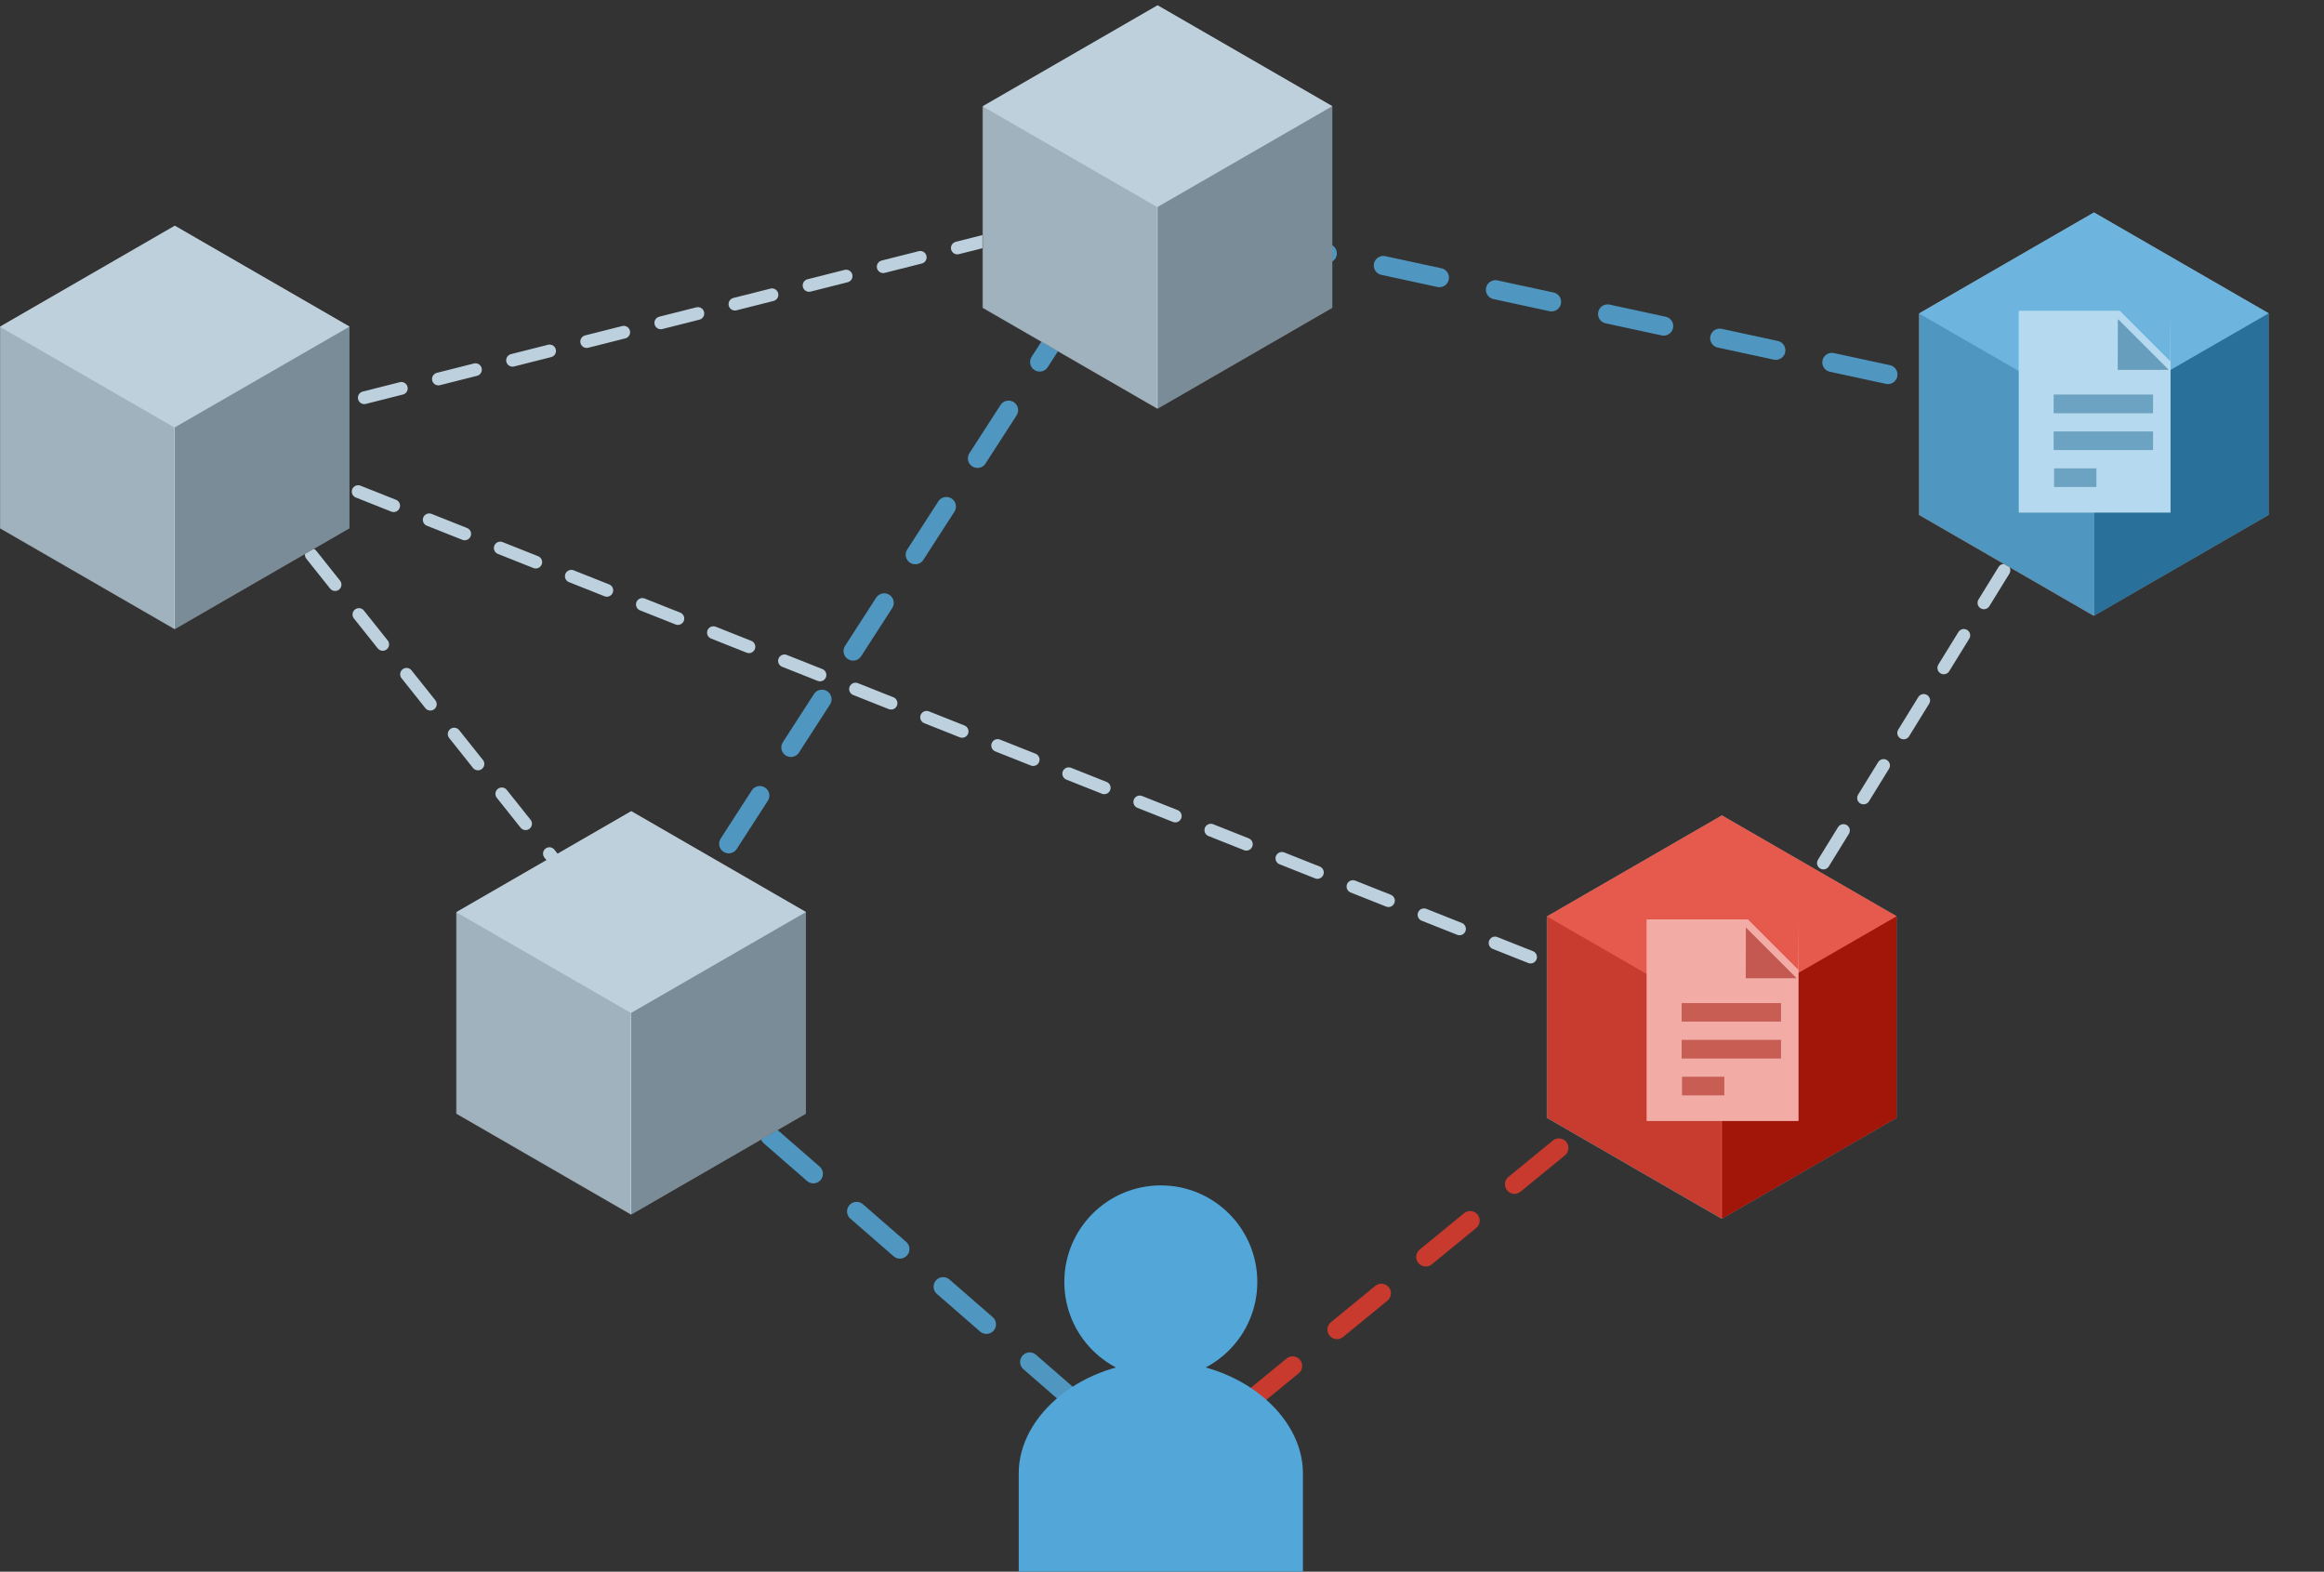 <svg clip-rule="evenodd" fill-rule="evenodd" stroke-linecap="round" stroke-linejoin="round" stroke-miterlimit="1.5" viewBox="0 0 729 493" xmlns="http://www.w3.org/2000/svg" xmlns:xlink="http://www.w3.org/1999/xlink"><rect x="0" y="0" width="729" height="493" fill="#333333" stroke="none"/><clipPath id="a"><path clip-rule="evenodd" d="m51.712 40.088h329.371v201.113h-329.371z"/></clipPath><g transform="matrix(2.212 0 0 2.451 -114.39 -98.26)"><path d="m51.712 40.088h329.371v201.113h-329.371z" fill="none"/><g clip-path="url(#a)"><g fill="none"><path d="m1287.9 2350.8 254.84-64.38" stroke="#bcd1dd" stroke-dasharray="10.63 10.63 0 0" stroke-width="3.54" transform="matrix(.51 0 0 .46 -574.482 -985.587)"/><path d="m1287.9 2350.8 119.16 149.65" stroke="#bcd1dd" stroke-dasharray="10.63 10.63 0 0" stroke-width="3.54" transform="matrix(.51 0 0 .46 -574.482 -985.587)"/><path d="m1287.9 2350.8 417.97 166.04" stroke="#bcd1dd" stroke-dasharray="10.63 10.63 0 0" stroke-width="3.54" transform="matrix(.51 0 0 .46 -574.482 -985.587)"/><path d="m1807.37 2352.21-101.5 164.63" stroke="#bcd1dd" stroke-dasharray="10.63 10.63 0 0" stroke-width="3.54" transform="matrix(.51 0 0 .46 -574.482 -985.587)"/><path d="m1550.12 2290.12 259.16 56.02" stroke="#4f97c0" stroke-dasharray="15.95 15.95 0 0" stroke-width="5.32" transform="matrix(.51 0 0 .46 -574.482 -985.587)"/><path d="m1261.57 2509.76 155.74-127.56" stroke="#c83a2e" stroke-dasharray="15.95 15.95 0 0" stroke-width="5.32" transform="matrix(.51 0 0 .46 -427.261 -925.645)"/><path d="m1261.57 2509.76-149.25-129.91" stroke="#4f97c0" stroke-dasharray="15.95 15.95 0 0" stroke-width="5.32" transform="matrix(.51 0 0 .46 -427.261 -925.645)"/><path d="m1254.19 2159.93-141.87 219.92" stroke="#4f97c0" stroke-dasharray="15.95 15.95 0 0" stroke-width="5.32" transform="matrix(.51 0 0 .46 -427.261 -925.645)"/></g><path d="m211.898 331.868h-130v-60.937c0-35.875 29.125-69.063 65-69.063 35.874 0 65 33.188 65 69.063z" fill="#52a7d8" transform="matrix(.31 0 0 .207 170.792 172.537)"/><circle cx="151.275" cy="155.86" fill="#52a7d8" r="44.14" transform="matrix(.31 0 0 .28 169.433 160.513)"/><path d="m190.836 723.319 54.907 31.701v63.402l-54.907 31.701-54.908-31.701v-63.402z" fill="#c1c1c1" transform="matrix(.451 0 0 .407 -9.563 -225.411)"/><path d="m190.836 786.721 54.907-31.673v63.374l-54.907 31.701" fill="#161616" transform="matrix(.451 0 0 .407 -9.563 -225.411)"/><path d="m190.836 786.721 54.907-31.673v63.374l-54.907 31.701" fill="#757575" transform="matrix(-.451 0 0 .407 162.49 -225.411)"/><path d="m190.836 723.319 54.907 31.701v63.402l-54.907 31.701-54.908-31.701v-63.402z" fill="#bbdbee" fill-opacity=".6" transform="matrix(.451 0 0 .407 -9.563 -225.41)"/><path d="m190.836 723.319 54.907 31.701v63.402l-54.907 31.701-54.908-31.701v-63.402z" fill="#c1c1c1" transform="matrix(.451 0 0 .407 129.804 -253.62)"/><path d="m190.836 786.721 54.907-31.673v63.374l-54.907 31.701" fill="#161616" transform="matrix(.451 0 0 .407 129.804 -253.62)"/><path d="m190.836 786.721 54.907-31.673v63.374l-54.907 31.701" fill="#757575" transform="matrix(-.451 0 0 .407 301.857 -253.62)"/><path d="m190.836 723.319 54.907 31.701v63.402l-54.907 31.701-54.908-31.701v-63.402z" fill="#bbdbee" fill-opacity=".6" transform="matrix(.451 0 0 .407 129.804 -253.619)"/><path d="m190.836 723.319 54.907 31.701v63.402l-54.907 31.701-54.908-31.701v-63.402z" fill="#c1c1c1" transform="matrix(.451 0 0 .407 55.163 -150.487)"/><path d="m190.836 786.721 54.907-31.673v63.374l-54.907 31.701" fill="#161616" transform="matrix(.451 0 0 .407 55.163 -150.487)"/><path d="m190.836 786.721 54.907-31.673v63.374l-54.907 31.701" fill="#757575" transform="matrix(-.451 0 0 .407 227.217 -150.487)"/><path d="m190.836 723.319 54.907 31.701v63.402l-54.907 31.701-54.908-31.701v-63.402z" fill="#bbdbee" fill-opacity=".6" transform="matrix(.451 0 0 .407 55.163 -150.487)"/><path d="m190.836 723.319 54.907 31.701v63.402l-54.907 31.701-54.908-31.701v-63.402z" fill="#c1c1c1" transform="matrix(.451 0 0 .407 262.592 -227.112)"/><path d="m190.836 786.721 54.907-31.673v63.374l-54.907 31.701" fill="#161616" transform="matrix(.451 0 0 .407 262.592 -227.112)"/><path d="m190.836 786.721 54.907-31.673v63.374l-54.907 31.701" fill="#757575" transform="matrix(-.451 0 0 .407 434.645 -227.112)"/><path d="m190.836 723.319 54.907 31.701v63.402l-54.907 31.701-54.908-31.701v-63.402z" fill="#36adf2" fill-opacity=".6" transform="matrix(.451 0 0 .407 262.592 -227.111)"/><path d="m190.836 723.319 54.907 31.701v63.402l-54.907 31.701-54.908-31.701v-63.402z" fill="#c1c1c1" transform="matrix(.451 0 0 .407 209.83 -149.948)"/><path d="m190.836 786.721 54.907-31.673v63.374l-54.907 31.701" fill="#161616" transform="matrix(.451 0 0 .407 209.83 -149.948)"/><path d="m190.836 786.721 54.907-31.673v63.374l-54.907 31.701" fill="#757575" transform="matrix(-.451 0 0 .407 381.883 -149.948)"/><path d="m190.836 723.319 54.907 31.701v63.402l-54.907 31.701-54.908-31.701v-63.402z" fill="#ff1400" fill-opacity=".6" transform="matrix(.451 0 0 .407 209.83 -149.947)"/><path d="m3393.75 4820.61h-46.77v93.42h70.25v-93.42l-.08 23.41z" fill="#fff" transform="matrix(.306 0 0 .276 -686.167 -1250.595)"/><path d="m3393.75 4820.61 23.4 23.41.08-23.41z" fill="#5c5c5c" transform="matrix(-.306 0 0 -.276 1397.714 1417.895)"/><path d="m3349.5 4823.39h36.667v5.789h-36.667z" fill="#5c5c5c" fill-opacity=".89" transform="matrix(.384 0 0 .408 -943.255 -1877.345)"/><path d="m3349.5 4823.39h36.667v5.789h-36.667z" fill="#5c5c5c" fill-opacity=".89" transform="matrix(.384 0 0 .408 -943.255 -1872.625)"/><path d="m3349.5 4823.39h36.667v5.789h-36.667z" fill="#5c5c5c" fill-opacity=".89" transform="matrix(.163 0 0 .408 -202.95 -1867.905)"/><path d="m3393.75 4820.61h-46.77v93.42h70.25v-93.42l-.08 23.41z" fill="#6db5df" fill-opacity=".5" transform="matrix(.306 0 0 .276 -686.167 -1250.595)"/><path d="m3393.75 4820.61 23.4 23.41.08-23.41z" fill="#6db5df" fill-opacity=".5" transform="matrix(-.306 0 0 -.276 1397.714 1417.895)"/><path d="m3349.5 4823.39h36.667v5.789h-36.667z" fill="#6db5df" fill-opacity=".5" transform="matrix(.384 0 0 .408 -943.255 -1877.345)"/><path d="m3349.5 4823.39h36.667v5.789h-36.667z" fill="#6db5df" fill-opacity=".5" transform="matrix(.384 0 0 .408 -943.255 -1872.625)"/><path d="m3349.5 4823.39h36.667v5.789h-36.667z" fill="#6db5df" fill-opacity=".5" transform="matrix(.163 0 0 .408 -202.95 -1867.905)"/><path d="m3393.75 4820.61h-46.77v93.42h70.25v-93.42l-.08 23.41z" fill="#fff" transform="matrix(.306 0 0 .276 -738.929 -1172.731)"/><path d="m3393.75 4820.61 23.4 23.41.08-23.41z" fill="#5c5c5c" transform="matrix(-.306 0 0 -.276 1344.952 1495.759)"/><path d="m3349.5 4823.39h36.667v5.789h-36.667z" fill="#5c5c5c" fill-opacity=".89" transform="matrix(.384 0 0 .408 -996.017 -1799.481)"/><path d="m3349.5 4823.39h36.667v5.789h-36.667z" fill="#5c5c5c" fill-opacity=".89" transform="matrix(.384 0 0 .408 -996.017 -1794.761)"/><path d="m3349.5 4823.39h36.667v5.789h-36.667z" fill="#5c5c5c" fill-opacity=".89" transform="matrix(.163 0 0 .408 -255.712 -1790.041)"/><path d="m3393.75 4820.61h-46.77v93.42h70.25v-93.42l-.08 23.41z" fill="#e6594c" fill-opacity=".5" transform="matrix(.306 0 0 .276 -738.929 -1172.731)"/><path d="m3393.75 4820.61 23.4 23.41.08-23.41z" fill="#e6594c" fill-opacity=".5" transform="matrix(-.306 0 0 -.276 1344.952 1495.759)"/><path d="m3349.5 4823.39h36.667v5.789h-36.667z" fill="#e6594c" fill-opacity=".5" transform="matrix(.384 0 0 .408 -996.017 -1799.481)"/><path d="m3349.5 4823.39h36.667v5.789h-36.667z" fill="#e6594c" fill-opacity=".5" transform="matrix(.384 0 0 .408 -996.017 -1794.761)"/><path d="m3349.5 4823.39h36.667v5.789h-36.667z" fill="#e6594c" fill-opacity=".5" transform="matrix(.163 0 0 .408 -255.712 -1790.041)"/></g></g></svg>